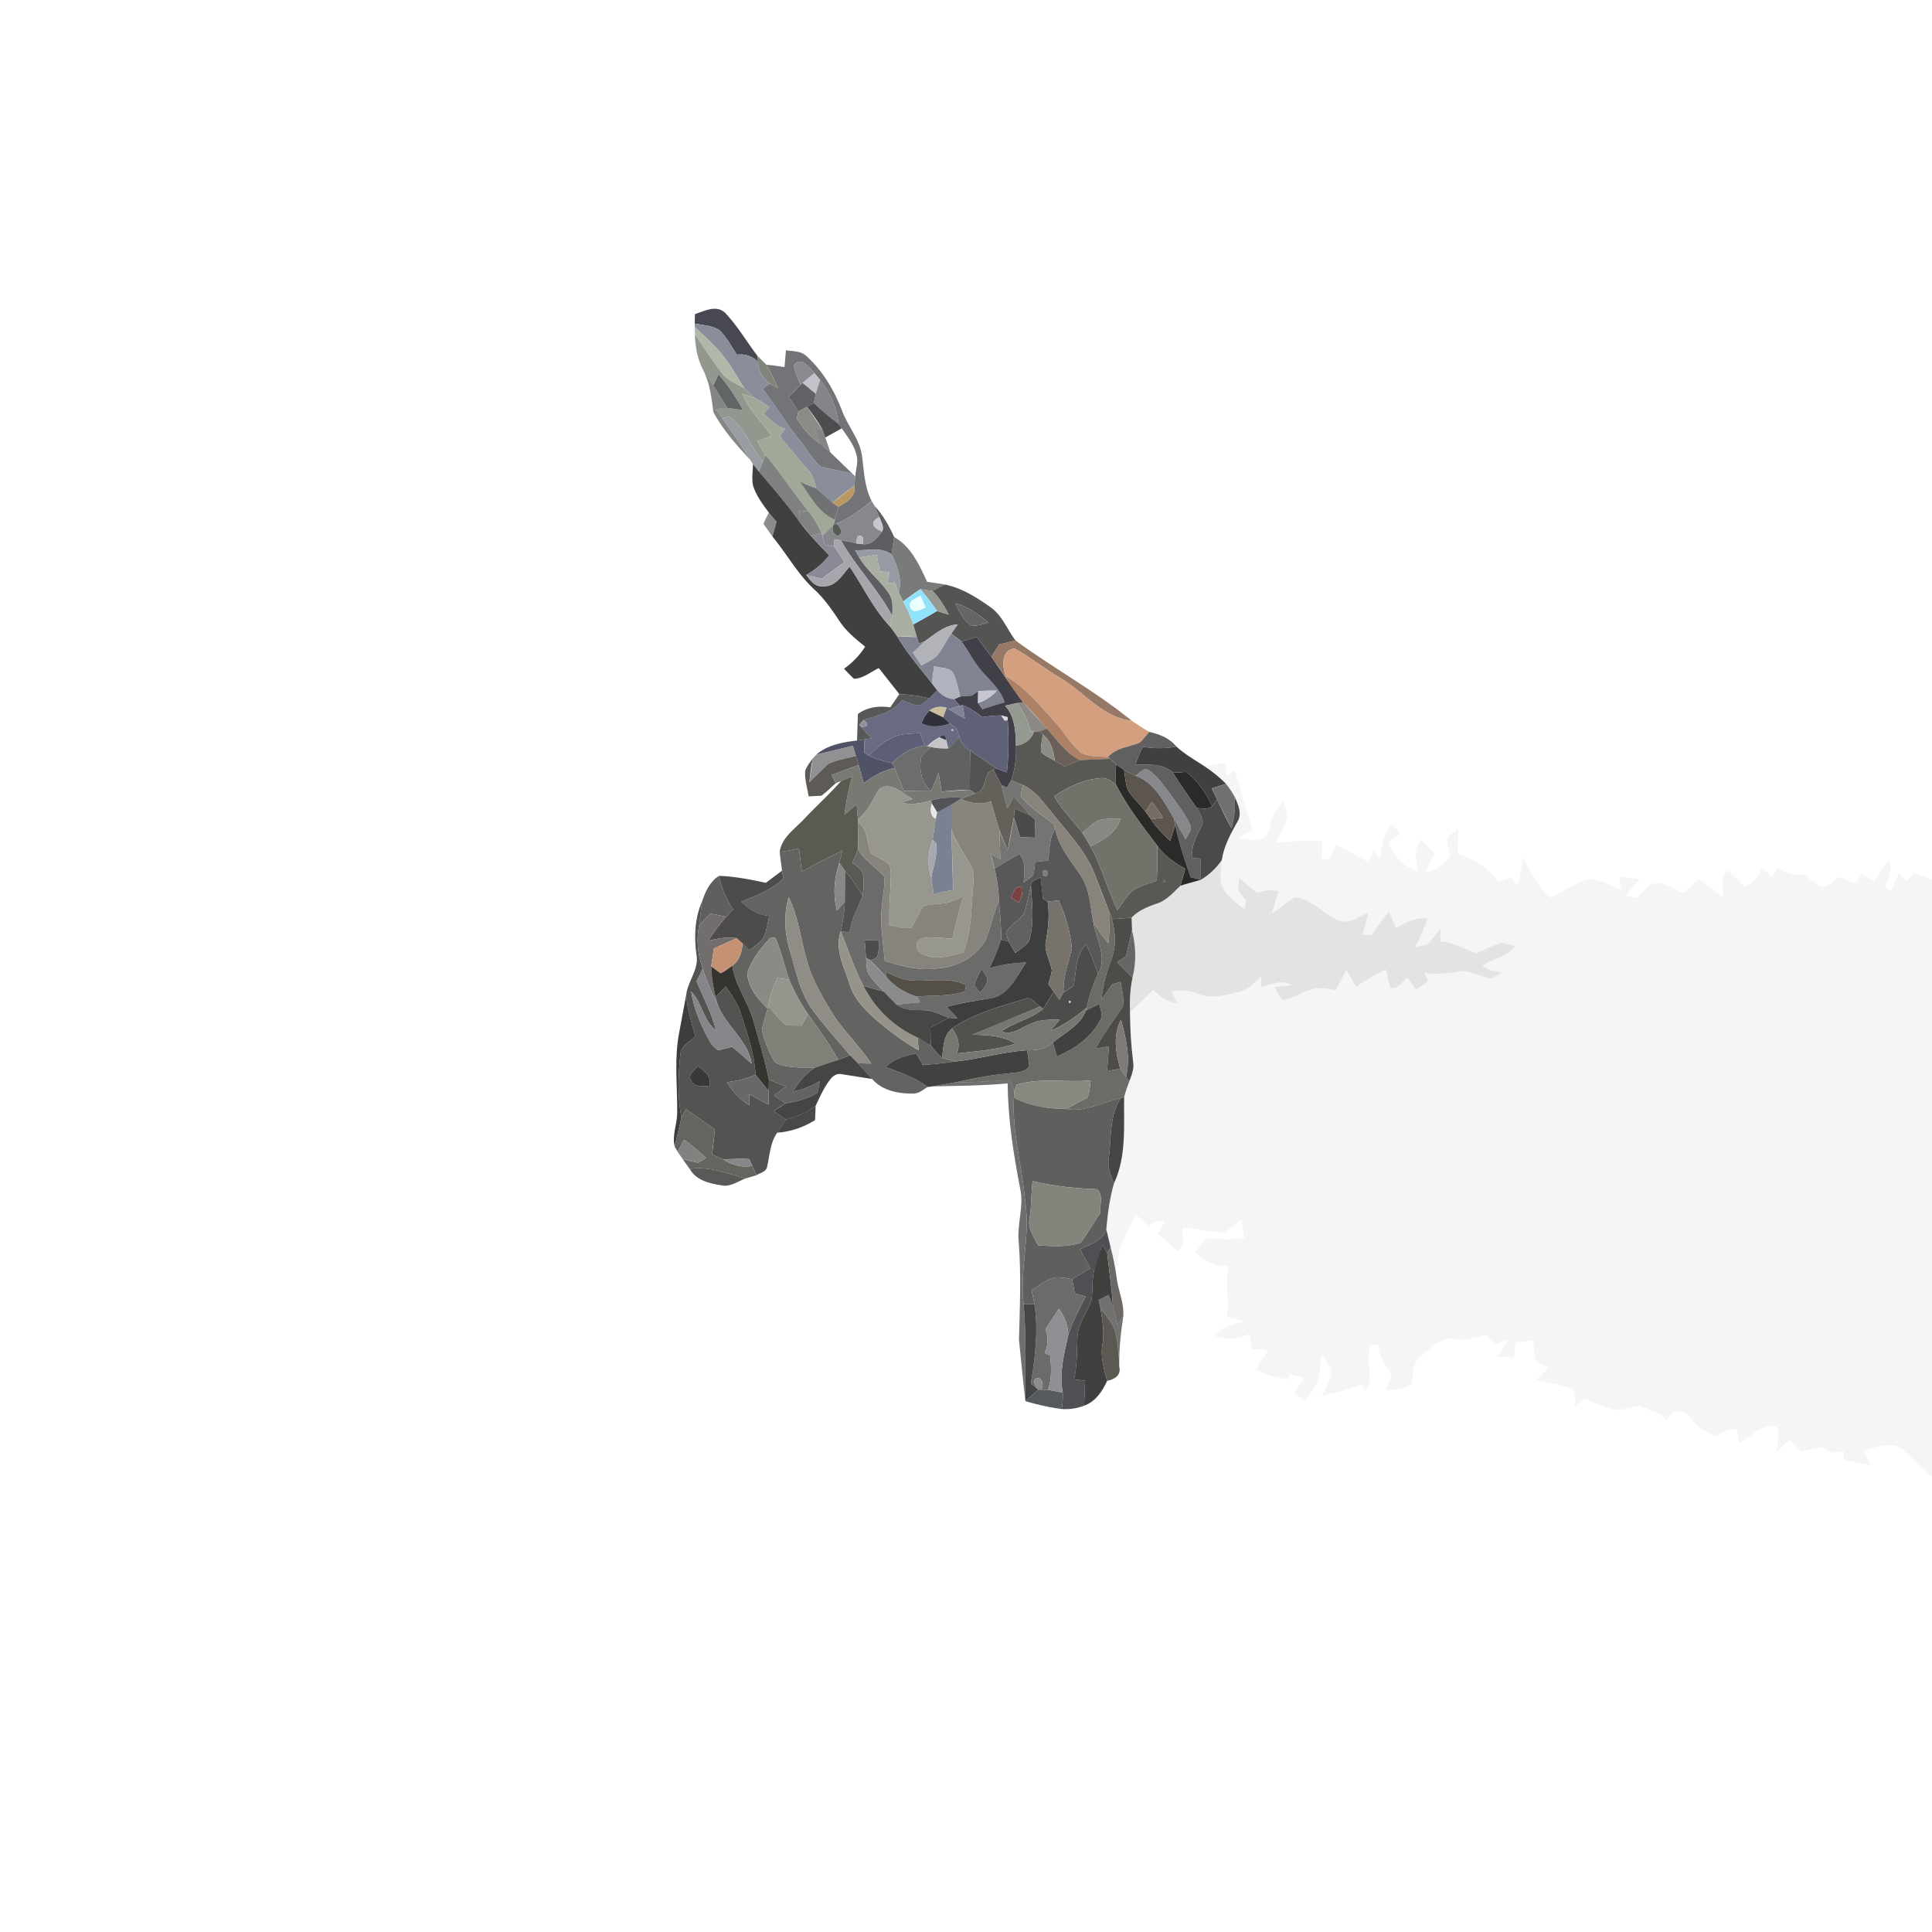 <svg xmlns="http://www.w3.org/2000/svg" width="682.667" height="682.667" viewBox="0 0 512 512"  xmlns:v="https://vecta.io/nano"><path fill="#474851" d="M184.17 83.25c2.48-.82 5.62-2.52 7.94-.41 3.3 3.44 5.69 7.63 8.57 11.4l.25 1.65c-1.55-1.47-3.5-2.2-5.63-1.89-1.51-2.23-2.71-4.73-4.72-6.57-1.91-1.22-4.31-1.23-6.47-1.68l.06-2.5z"/><path fill="#8a8d9a" d="M184.11 85.75c2.16.45 4.56.46 6.47 1.68 2.01 1.84 3.21 4.34 4.72 6.57 2.13-.31 4.08.42 5.63 1.89-.07 2.39 1.26 4.36 3.07 5.8l-1.9 1.32c3.61 4.72 6.64 9.85 10.43 14.44 1.74 2 2.88 4.63 5.05 6.2 2.75.81 5.61 1.11 8.36 1.92l.72.66-.22 2.45c-1.98 1.44-3.91 2.96-5.79 4.54-1.46-1.22-2.88-2.49-4.28-3.77-.58-1.65-.92-3.47-2.14-4.81-2.58-2.98-5.17-5.95-7.58-9.07l1.42-2c-2.36-.48-3.93-2.44-5.7-3.9l1.54-1.84c-1.26-.76-2.48-1.58-3.77-2.28a22.53 22.53 0 0 1-2.86-2.66c-1.88-2.85-3.46-5.9-5.62-8.55-2.2-2.86-4.97-5.2-7.55-7.7v-.89z"/><path fill="#b2b8a9" d="M184.11 86.64c2.58 2.5 5.35 4.84 7.55 7.7 2.16 2.65 3.74 5.7 5.62 8.55-2.31-1.23-4.83-2.32-6.37-4.54-2.35-3.18-4.58-6.46-6.75-9.76l-.05-1.95z"/><path fill="#93988e" d="M184.16 88.59c2.17 3.3 4.4 6.58 6.75 9.76 1.54 2.22 4.06 3.31 6.37 4.54a22.53 22.53 0 0 0 2.86 2.66c-1.13-.44-2.29-.81-3.43-1.18 1.74 4.28 5.26 7.38 7.72 11.2l-3.76 1.31 2.24 3.78-.73 1.65c-3.29-3.77-4.82-9.17-9.12-11.96l-1.66.54-1.8-2.52c1.05-.1 2.1-.22 3.16-.26l4.14.57c-1.83-3.36-3.94-6.57-6.46-9.45l-1.42 2.9c-.92-1.46-1.9-2.88-2.82-4.33-1.38-2.87-1.99-6.04-2.04-9.21z"/><path fill="#737477" d="M208.28 92.84c1.84.27 3.95.11 5.41 1.5 4.32 3.9 7.38 9.04 9.44 14.44 1.54 4.22 4.85 7.76 5.35 12.34.52 3.93.63 8.06 2.52 11.65-2.92 2.35-5.95 4.63-9.45 6.06l-.72.31.41-1.39.91-3.46c2.23-1.15 4.74-2.71 4.29-5.61l.22-2.45c.14-1.96.9-3.95.27-5.89-.68-2.57-2.38-4.67-3.86-6.82l-.83-1.16c-.49-4.25-2.15-8.33-4.88-11.65l-1.53-1.82c-1.28-1.51-4.02-4.88-5.5-1.81.43 1.69 1.16 3.29 1.83 4.9-1.09 1.02-2.14 2.1-3.18 3.18l2.61 3.86-.4 1.93c1.56 2.53 3.45 4.86 5.96 6.5l2.93 2.46 5.86 5.66c-2.75-.81-5.61-1.11-8.36-1.92-2.17-1.57-3.31-4.2-5.05-6.2-3.79-4.59-6.82-9.72-10.43-14.44l1.9-1.32 2.2 1.16c-.96-2.1-1.95-4.19-3.1-6.19 1.61.13 3.21.35 4.8.62l.38-4.44z"/><path fill="#7c8075" opacity=".96" d="M200.68 94.24l2.42 2.42c1.15 2 2.14 4.09 3.1 6.19l-2.2-1.16c-1.81-1.44-3.14-3.41-3.07-5.8l-.25-1.65z"/><path fill="#8b8a90" d="M210.33 97.08c1.48-3.07 4.22.3 5.5 1.81l-3.13 2.6-.54.49c-.67-1.61-1.4-3.21-1.83-4.9z"/><path fill="#3d4040" opacity=".63" d="M186.2 97.8l2.82 4.33 3.74 5.98-3.16.26 1.8 2.52c2.57 3.61 5.23 7.15 7.43 11.01-3.6-3.93-7.27-7.95-9.77-12.69-.52-3.91-.94-7.88-2.86-11.41z"/><path fill="#626566" d="M190.44 99.23c2.52 2.88 4.63 6.09 6.46 9.45-1.39-.17-2.76-.39-4.14-.57l-3.74-5.98 1.42-2.9z"/><path fill="#c3c2ca" d="M212.7 101.49l3.13-2.6 1.53 1.82-1.18 3.67-3.48-2.89z"/><path fill="#858489" d="M217.36 100.71c2.73 3.32 4.39 7.4 4.88 11.65-2.29-1.75-4.51-3.58-6.59-5.56l.53-2.42a87.25 87.25 0 0 1 1.18-3.67z"/><path fill="#616166" d="M212.16 101.98l.54-.49 3.48 2.89-.53 2.42-1.8.99-2.26 1.23-2.61-3.86 3.18-3.18z"/><path fill="#a2a897" d="M196.71 104.37l3.43 1.18 3.77 2.28-1.54 1.84c1.77 1.46 3.34 3.42 5.7 3.9l-1.42 2c2.41 3.12 5 6.09 7.58 9.07 1.22 1.34 1.56 3.16 2.14 4.81-1.55-.68-3.22-1.09-4.62-2.1 2.82 3.76 4.88 8.46 9.49 10.4l-.41 1.39c-.94.98-1.92 1.91-2.9 2.86l-.24-.75c-.86-2.04-2.03-3.93-3.37-5.68-3.95-4.87-7.33-10.15-11.41-14.91l-2.24-3.78 3.76-1.31c-2.46-3.82-5.98-6.92-7.72-11.2z"/><path fill="#414144" opacity=".93" d="M213.85 107.79l1.8-.99c2.08 1.98 4.3 3.81 6.59 5.56l.83 1.16-4.36 2.42-.69-1.96c-1.18-2.2-2.68-4.2-4.17-6.19z"/><path fill="#8b8c86" d="M211.59 109.02l2.26-1.23 4.17 6.19-2.31-.78 1.44 4.25c-2.51-1.64-4.4-3.97-5.96-6.5l.4-1.93z"/><path fill="#999ca3" d="M191.4 110.89l1.66-.54c4.3 2.79 5.83 8.19 9.12 11.96a85.91 85.91 0 0 0-1.1 2.63l-1.53-1.92-.72-1.12c-2.2-3.86-4.86-7.4-7.43-11.01z"/><path fill="#31332e" opacity=".59" d="M215.71 113.2l2.31.78.69 1.96 1.37 3.97-2.93-2.46-1.44-4.25z"/><path fill="#808181" d="M202.18 122.31l.73-1.65c4.08 4.76 7.46 10.04 11.41 14.91l-2.47-.24-.11 2.77c-3.29-4.6-6.99-8.87-10.66-13.16a85.91 85.91 0 0 1 1.1-2.63z"/><path opacity=".75" d="M199.52 128.53c-.31-1.82-.02-3.68.03-5.51l1.53 1.92c3.67 4.29 7.37 8.56 10.66 13.16 1.02 1.35 2.08 2.68 3.19 3.96 1.57 1.75 3.21 3.42 4.83 5.13-1.7 2.09-3.73 3.86-6.09 5.17 1.08 1.46 2.31 3.25 4.41 3.01 3.36.22 5.18-2.99 7.06-5.21 3.62 5.3 6.32 11.23 10.78 15.93a49.75 49.75 0 0 1 1.9 2.61c2.57 4.45 5.97 8.32 9.12 12.36l1.46 1.88-2.11 2.15c-2.6-.69-5.27-1.03-7.95-1.14l-5.45-6.9c-2.13 1-4.15 2.78-6.58 2.83-.92-.85-1.77-1.76-2.64-2.65 2.22-1.59 4.13-3.54 5.6-5.85-2.47-2.02-5.01-4.06-6.78-6.76-1.99-3-4.05-5.98-6.71-8.43-4.4-4.07-7.27-9.4-11.06-13.99l1.09-3.93-2.05-2.41c-1.67-2.27-3.43-4.6-4.24-7.33z"/><path fill="#6f7172" d="M211.75 127.35c1.4 1.01 3.07 1.42 4.62 2.1l4.28 3.77 1.5 1.07-.91 3.46c-4.61-1.94-6.67-6.64-9.49-10.4z"/><path fill="#bb9862" d="M226.44 128.68c.45 2.9-2.06 4.46-4.29 5.61l-1.5-1.07 5.79-4.54z"/><path d="M221.55 138.83c3.5-1.43 6.53-3.71 9.45-6.06l.78 1.31 1.27 2.97c-.9.36-2.12 1.31-1.41 2.39a4.99 4.99 0 0 0 2.11 1.4c-1.18 1.76-2.74 3.61-5.09 3.38l.06-1.78-.73-.51-.83.27-.21 1.82c-1.36-.36-2.74-.62-4.13-.85l-1.68-.26-.12 1.91-2.45-.48-.64-2.34 2.9-2.86c-.45 1.29-.11 2.23 1.03 2.82 1.82-.17.89-2.72-.31-3.13zm79.34 66.74c1.16-.64 2.21-2.41 3.7-1.39 2.37 1.71 3.97 4.23 5.73 6.53 1.78 2.54 3.83 4.95 5.06 7.82.78 1.44-.7 2.66-1.15 3.94l-3.15-5.58c-2.64-4.34-5.04-9.5-10.19-11.32z" fill="#87888c"/><path fill="#5d5d63" d="M231.78 134.08c2.22 2.41 3.85 5.27 5.18 8.24l-.67 4.63c-2.76-2.15-6.49-.95-9.69-1.15l1.12 1.92c2.1 3.64 5.65 6.12 7.91 9.64 1.14 1.73.91 3.89.81 5.85-3.82-7.17-9.62-12.98-13.62-20.04 1.39.23 2.77.49 4.13.85l1.71.2c2.35.23 3.91-1.62 5.09-3.38.69-1.24-.33-2.61-.7-3.79-.41-1-.84-1.99-1.27-2.97z"/><path fill="#7b7d7a" opacity=".95" d="M211.85 135.33l2.47.24c1.34 1.75 2.51 3.64 3.37 5.68l-2.76.81-3.19-3.96.11-2.77z"/><path opacity=".45" d="M203.76 135.86l2.05 2.41-1.09 3.93-2.39-3.35c.38-1.04.92-2.02 1.43-2.99z"/><path fill="#c8c7cf" d="M231.64 139.44c-.71-1.08.51-2.03 1.41-2.39.37 1.18 1.39 2.55.7 3.79a4.99 4.99 0 0 1-2.11-1.4z"/><path fill="#565d57" d="M220.83 139.14l.72-.31c1.2.41 2.13 2.96.31 3.13-1.14-.59-1.48-1.53-1.03-2.82z"/><path fill="#8a8a96" d="M214.93 142.06l2.76-.81.24.75.64 2.34 2.45.48 2.8 4.08-6.07 4.48-4.08-1.02c2.36-1.31 4.39-3.08 6.09-5.17l-4.83-5.13z"/><path fill="#babbc0" d="M227.16 142.2l.83-.27.73.51-.06 1.78-1.71-.2.21-1.82z"/><path fill="#a3a5aa" opacity=".98" d="M221.14 142.91l1.68.26c4 7.06 9.8 12.87 13.62 20.04l-.52 2.88c-4.46-4.7-7.16-10.63-10.78-15.93-1.88 2.22-3.7 5.43-7.06 5.21-2.1.24-3.33-1.55-4.41-3.01l4.08 1.02a287.07 287.07 0 0 0 6.07-4.48l-2.8-4.08.12-1.91z"/><path fill="#787b79" d="M236.29 146.95c.13-1.56.4-3.09.67-4.63 4.51 2.52 6.66 7.41 8.74 11.87 1.57.22 3.14.43 4.7.72l-3.32 1.68a67.92 67.92 0 0 1-3.19-.44c-1.57 1-3.05 2.13-4.54 3.23-.42-.79-.81-1.6-1.19-2.41.97-3.52-.38-6.89-1.87-10.02z"/><path fill="#9799a3" d="M226.6 145.8c3.2.2 6.93-1 9.69 1.15 1.49 3.13 2.84 6.5 1.87 10.02-.38-.86-.73-1.74-1.07-2.62l-1.93.2.54-2.95-2.54-.15-.85-4.47c-1.53.28-3.06.53-4.59.74a63.56 63.56 0 0 1-1.12-1.92z"/><path fill="#a8aea2" d="M227.72 147.72l4.59-.74.85 4.47 2.54.15-.54 2.95 1.93-.2 1.07 2.62 1.19 2.41c1.06 1.95 2.01 3.97 2.69 6.09l.93 3.36c-1.71-.16-3.44-.17-5.15-.13l-1.9-2.61.52-2.88c.1-1.96.33-4.12-.81-5.85-2.26-3.52-5.81-6-7.91-9.64z"/><path fill="#545453" d="M250.4 154.91c4.41.88 8.26 3.32 11.89 5.86 3.22 2.15 4.57 5.95 6.82 8.96l-4.35 1.06-2.03 3.27c-1.26-1.78-2.57-3.51-3.87-5.25l-4.08 1.19c-.87-.73-1.77-1.41-2.67-2.09.56-.83 1.13-1.64 1.71-2.45-3.43.24-6.06 2.56-8.73 4.47l-1.63.68-.49-1.78-.93-3.36a194.86 194.86 0 0 0 6.3-3.54l3.11.97c-1.23-2.25-2.49-4.53-4.37-6.31 1.1-.58 2.21-1.13 3.32-1.68m2.81 4.95c1.08 2.12 2.02 4.59 4.19 5.84 1.56.37 3.07-.4 4.58-.7-2.63-2.17-5.46-4.17-8.77-5.14z"/><path fill="#959990" d="M243.89 156.15l3.19.44c1.88 1.78 3.14 4.06 4.37 6.31l-3.11-.97c-1.38-2-2.83-3.96-4.45-5.78z"/><path fill="#91e3fb" d="M239.35 159.38l4.54-3.23c1.62 1.82 3.07 3.78 4.45 5.78l-6.3 3.54c-.68-2.12-1.63-4.14-2.69-6.09m1.83 1.41c.7 2.14 2.74.76 4.11.21l-1.35-3.16c-1.14.79-3.17 1.13-2.76 2.95z"/><path fill="#ebffff" d="M241.18 160.79c-.41-1.82 1.62-2.16 2.76-2.95l1.35 3.16c-1.37.55-3.41 1.93-4.11-.21z"/><path fill="#666565" d="M253.21 159.86c3.31.97 6.14 2.97 8.77 5.14-1.51.3-3.02 1.07-4.58.7-2.17-1.25-3.11-3.72-4.19-5.84z"/><path fill="#b2b2b9" d="M245.09 169.93c2.67-1.91 5.3-4.23 8.73-4.47l-1.71 2.45c-1.42 2.02-2.43 4.32-4.07 6.19-1.18.9-2.54 1.53-3.84 2.24l-2.3-3.38 3.19-3.03z"/><path fill="#808391" d="M237.82 168.7l5.15.13.49 1.78 1.63-.68-3.19 3.03 2.3 3.38c1.3-.71 2.66-1.34 3.84-2.24 1.64-1.87 2.65-4.17 4.07-6.19l2.67 2.09 4.03 6.1c2.36 3.44 6.09 5.91 7.41 10.02l-5.89 1.83-1.16-1.65c1.97-.59 3.65-1.75 5.02-3.28-1.66 0-3.32.01-4.97.15l-1.71 1.19c-1.02.06-2.04.12-3.05.23-.53-2.08-.92-4.23-1.84-6.19-1.1-1.66-3.38-1.3-5.07-1.84l-.61 4.5c-3.15-4.04-6.55-7.91-9.12-12.36z"/><path fill="#414048" d="M254.78 170l4.08-1.19 3.87 5.25 4.08 5.99 4.29 6.08-1.53.18-3.2.72c2.64 2.9 2.76 6.88 2.88 10.6a24.59 24.59 0 0 1-1.24 9.13l-1.18 2.01-1.49-.79-2.08-4.04.71-.34 2.85 1.09c.55-4.59.49-9.21.24-13.81l-.01-.82-1.74-.46c-1.68.01-3.35.2-5 .45-1.6-1.26-3.26-2.47-5.19-3.16l-.85.11-1.37-1.75 1.56-.66c1.01-.11 2.03-.17 3.05-.23l1.71-1.19-.05 3.13 1.16 1.65c1.96-.64 3.92-1.24 5.89-1.83-1.32-4.11-5.05-6.58-7.41-10.02-1.4-1.99-2.6-4.12-4.03-6.1z"/><path fill="#886753" opacity=".89" d="M264.76 170.79l4.35-1.06c10.08 7.39 21.15 13.39 30.85 21.3-7.71-.84-12.51-7.47-18.77-11.25-4.19-2.47-8.03-5.51-12.25-7.92-3.63.2-3.41 4.86-2.38 7.37l.25.82c-1.32-2.02-2.68-4.02-4.08-5.99l2.03-3.27z"/><path fill="#d39f7f" d="M266.56 179.23c-1.03-2.51-1.25-7.17 2.38-7.37 4.22 2.41 8.06 5.45 12.25 7.92 6.26 3.78 11.06 10.41 18.77 11.25 1.51 1 3 2.02 4.58 2.92-.83 1-1.57 2.09-2.59 2.91-2.84 1.1-6.15 1.32-8.31 3.73-2.38-.14-4.91-.01-7.11-1.07-2.79-2.26-4.49-5.52-6.91-8.13-4.03-4.37-7.78-9.22-13.06-12.16z"/><path fill="#afb3bd" d="M247.55 176.56c1.69.54 3.97.18 5.07 1.84.92 1.96 1.31 4.11 1.84 6.19l-1.56.66c-1.82.04-3.32-1.03-4.5-2.31l-1.46-1.88.61-4.5z"/><path fill="#ac8166" d="M266.56 179.23c5.28 2.94 9.03 7.79 13.06 12.16 2.42 2.61 4.12 5.87 6.91 8.13 2.2 1.06 4.73.93 7.11 1.07l.54.51c-2.67.17-5.33.24-8 .32-3.76-1.79-6.03-5.4-8.78-8.36-2.05-2.35-4.12-4.69-6.3-6.93-1.54-1.95-2.96-3.99-4.29-6.08l-.25-.82z"/><path fill="#696b82" d="M248.4 182.94c1.18 1.28 2.68 2.35 4.5 2.31l1.37 1.75-2.76 1-.65-.42c-1.61-.52-3.26-.27-4.6.77-.83 1-1.68 2.04-2.01 3.33 2.38 1.26 5.06.91 7.5.05l1.9 1.54.32 1.15.13.36.23.6c-.96 1.05-1.99 2.04-3.05 2.99l-.51-2.16c-.06-1.54-.68-1.81-1.88-.81-1.15.63-2.26 1.35-3.13 2.36l-.7-.18-1.22-3.29c-2.53.17-5.2.05-7.5 1.27-2.39 1.04-4.2 2.95-6.09 4.68l-1.13-.68-.11-3.61 1.93-.27-2.7-3 1.43-.23.18-.66-1.02-.99c3.68-1.17 7.75-1.94 10.18-5.26 1.28.51 2.56 1.04 3.9 1.4 1.41.15 2.38-1.08 3.38-1.85l2.11-2.15m3.75 10.34v.45h.45v-.45h-.45z"/><path fill="#c7c5cf" d="M259.22 183.17c1.65-.14 3.31-.15 4.97-.15-1.37 1.53-3.05 2.69-5.02 3.28l.05-3.13z"/><path fill="#3a3c3b" opacity=".85" d="M238.34 183.95c2.68.11 5.35.45 7.95 1.14-1 .77-1.97 2-3.38 1.85-1.34-.36-2.62-.89-3.9-1.4-2.43 3.32-6.5 4.09-10.18 5.26l-1.11 1.24.52.64c.88 1.01 1.79 2 2.7 3l-1.93.27-1.89.29.23-7.03c2.51-1.84 5.57-2.23 8.59-1.76l2.4-3.5z"/><path fill="#3d372f" opacity=".59" d="M269.57 186.31l1.53-.18 6.3 6.93-1.9.72-1.45.1-.9-.06c-.69-2.72-1.88-5.27-3.58-7.51z"/><path fill="#cbbe9f" d="M246.26 188.35c1.34-1.04 2.99-1.29 4.6-.77l-.91 2.52-3.69-1.75z"/><path fill="#808191" d="M251.51 188l2.76-1 .85-.11.59 3.56c-1.45-.74-2.85-1.55-4.2-2.45z"/><path fill="#5f6179" d="M255.12 186.89c1.93.69 3.59 1.9 5.19 3.16 1.65-.25 3.32-.44 5-.45l.93 1.35.82-.07c.25 4.6.31 9.22-.24 13.81l-2.85-1.09-6.85-4.7c-1.31-.84-2.53-1.91-2.79-3.52l-.23-.6c-.03-.09-.1-.27-.13-.36l-.32-1.15-1.9-1.54-1.8-1.63.91-2.52.65.42c1.35.9 2.75 1.71 4.2 2.45l-.59-3.56z"/><path fill="#959a91" d="M266.37 187.03l3.2-.72c1.7 2.24 2.89 4.79 3.58 7.51l.9.06c-.8 2.19-2.52 3.44-4.8 3.75-.12-3.72-.24-7.7-2.88-10.6z"/><path fill="#313139" d="M244.25 191.68c.33-1.29 1.18-2.33 2.01-3.33l3.69 1.75 1.8 1.63c-2.44.86-5.12 1.21-7.5-.05z"/><path fill="#dbd7dd" d="M265.31 189.6l1.74.46.01.82-.82.07-.93-1.35z"/><path fill="#919296" d="M227.72 192.04l1.11-1.24 1.02.99-.18.66-1.43.23-.52-.64z"/><path fill="#b8b6c1" d="M252.15 193.28h.45v.45h-.45v-.45z"/><path fill="#595854" d="M274.05 193.88l1.45-.1.88.89c-.22 1.49-.59 2.97-.51 4.48.88 1.23 2.49 1.68 3.69 2.54l2.6 1.41 4.02-1.68 8-.32 1.63 1.53c-.17 1.77-.21 3.56-.05 5.34-1.13-.82-2.29-1.93-3.79-1.75-4.61.17-8.81 2.34-12.6 4.78 2.02 3.63 5.06 6.49 7.52 9.79a76.23 76.23 0 0 1 2.07 3.49c3.04 5.34 4.43 11.41 7.2 16.88 1.38-1.91 2.6-4.03 4.5-5.48 1.84-1.03 3.9-1.58 5.89-2.26.16-3.1.23-6.2.14-9.3 1.87 2.68 4.58 4.53 7.4 6.08l-1.25 4.51c-1.9 1.8-3.69 3.93-6.28 4.76-2.43.85-4.89 1.79-6.68 3.73l-5.21.38-.58-1.58-3.66-9.51c-2.18-6.21-6.8-11.06-10.84-16.1-2.6-2.99-4.78-6.64-8.53-8.34l-3.05-1.29a24.59 24.59 0 0 0 1.24-9.13c2.28-.31 4-1.56 4.8-3.75m34.19 39.42v.45h.45v-.45h-.45z"/><path fill="#4f423b" opacity=".84" d="M277.4 193.06c2.75 2.96 5.02 6.57 8.78 8.36-1.35.53-2.68 1.12-4.02 1.68l-2.6-1.41c-.38-2.6-.98-5.32-3.18-7.02l-.88-.89 1.9-.72z"/><path fill="#5c5f77" d="M236.34 195.56c2.3-1.22 4.97-1.1 7.5-1.27l1.22 3.29c-3.35.52-6.38 2.14-8.64 4.66-2.1-.53-4.24-.97-6.17-2 1.89-1.73 3.7-3.64 6.09-4.68z"/><path fill="#a6a3aa" d="M253.97 194.42l.13.36-.13-.36z"/><path fill="#606061" d="M304.54 193.95c2.73.64 5.41 1.62 7.21 3.9-2.93.59-5.93.53-8.87.06-.83 1.51-1.45 3.12-1.96 4.77 3.41-.06 7.22-.46 9.93 2.09 1.96 3.21 4.19 6.25 6.33 9.36.82 1.53 2.27 3.43 1.09 5.17-1.42 2.48-2.53 5.13-2.43 8.05l2.38.2.03 5.6-2.7-.67c-1.59-4.53-3.14-9.09-4.09-13.81l-.38-1.78 3.15 5.58c.45-1.28 1.93-2.5 1.15-3.94-1.23-2.87-3.28-5.28-5.06-7.82-1.76-2.3-3.36-4.82-5.73-6.53-1.49-1.02-2.54.75-3.7 1.39l-2.99-1.5-2.09-1.44-1.63-1.53-.54-.51c2.16-2.41 5.47-2.63 8.31-3.73 1.02-.82 1.76-1.91 2.59-2.91z"/><path fill="#3a3e4d" d="M248.89 195.4c1.2-1 1.82-.73 1.88.81l-1.88-.81z"/><path fill="#8b8e84" d="M276.38 194.67c2.2 1.7 2.8 4.42 3.18 7.02-1.2-.86-2.81-1.31-3.69-2.54-.08-1.51.29-2.99.51-4.48z"/><path fill="#505366" d="M216.31 200c2.99-2.61 7.01-3.29 10.81-3.76l1.89-.29a62.43 62.43 0 0 0 .11 3.61l1.13.68c1.93 1.03 4.07 1.47 6.17 2l.68 1.29c-3.04.66-5.78 2.15-8.2 4.08l-1.34-4.89-.72-2.38-.84-2.68-9.69 2.34z"/><path fill="#c6c4c9" d="M245.76 197.76c.87-1.01 1.98-1.73 3.13-2.36l1.88.81.51 2.16c-1.56.04-3.12-.07-4.64-.4l-.88-.21z"/><path fill="#606162" d="M251.28 198.37l3.05-2.99c.26 1.61 1.48 2.68 2.79 3.52l-.09 10.41c-2.51 0-5.02.24-7.51.46l-.8-5.02c-.55 1.69-1.24 3.34-2.02 4.94-2.59-2.32-3.25-5.94-2.52-9.24.76-.88 1.62-1.67 2.46-2.48 1.52.33 3.08.44 4.64.4z"/><path fill="#919193" d="M216.31 200l9.69-2.34.84 2.68c-2.48.63-5.08.99-7.39 2.12l-4.97 4.85.93-6.35.9-.96z"/><path fill="#6d6d6e" d="M236.42 202.24c2.26-2.52 5.29-4.14 8.64-4.66l.7.18.88.21-2.46 2.48c-.73 3.3-.07 6.92 2.52 9.24l-7.17-.06-2.43-6.1-.68-1.29z"/><path fill="#404040" d="M302.88 197.91c2.94.47 5.94.53 8.87-.06 2.2 2.02 4.8 3.49 7.29 5.11 2.1 1.39 4.1 2.95 5.87 4.76l-3.81 1.2 1.46 2.99-1.33 1.76c-1.57-3.48-3.82-6.72-6.83-9.1-1.19 0-2.38.11-3.55.2-2.71-2.55-6.52-2.15-9.93-2.09.51-1.65 1.13-3.26 1.96-4.77z"/><path fill="#535354" d="M257.12 198.9l6.85 4.7-.71.34-1.36.8c-.97 1.92-.9 5.01-3.49 5.53l-1.38-.96c-.04-3.47.05-6.94.09-10.41z"/><path fill="#5e5b56" d="M219.45 202.46c2.31-1.13 4.91-1.49 7.39-2.12l.72 2.38-7.14 2.64 1.05 2.22c-1.28 1.09-2.42 2.34-3.79 3.3l-3.36.17c-.41-2.22-1.08-4.44-.95-6.71.4-1.28 1.28-2.31 2.04-3.38-.48 2.09-.7 4.22-.93 6.35l4.97-4.85z"/><path opacity=".04" d="M319.04 202.96l5.61-.77.46 3.35 2.06-1.28c1.84 5.16 3 10.53 4.78 15.71l-3.99 2.24c2.48.23 5.25.9 7.53-.52 1.33-1.95 1.13-4.6 2.47-6.58.69-.95 1.44-1.86 2.22-2.74a73.09 73.09 0 0 1 .96 3.67c-.5 2.61-1.92 4.91-3.02 7.3 4.1-.38 8.22-.72 12.33-.42l-.2 4.87 2.13-.18 1.67-3.85 8.69 4.74 1.35-3.34 1.65 2.56c.35-3.24.85-6.59 3.04-9.16l2.4 2.27-3.36 2.49c1.12 1.8 2.1 3.73 3.61 5.26 1.31 1.02 2.88 1.65 4.35 2.41-.34-2.85-1.35-6.03.89-8.37 1.21 1.22 2.42 2.46 3.59 3.74-1.03 1.42-1.68 3.06-2.4 4.65 2.77-.2 4.76-2.08 6.45-4.08-.38-1.57-.86-3.16-.77-4.79.7-1.09 1.96-1.64 2.93-2.46l-.2 6.54c4.2 1.47 8.24 3.63 10.79 7.42l3.44-.96 1.64 2.05c.65-2.51 1.17-5.05 1.5-7.61 1.96 3.92 3.92 7.99 7.41 10.82 3.3-1.74 6.43-3.94 10.05-4.95 3.06.06 5.79 1.73 8.58 2.85l-.54-3.49 5.51.7a108.28 108.28 0 0 0-3.96 4.34c1.01.17 2.04.32 3.07.45 1.26-1.11 2.38-2.38 3.68-3.45 3.06-1.17 5.97 1.05 8.62 2.33l4.14-3.8c2.21 1.61 4.35 3.3 6.53 4.96-.28-2.48-.95-5.28.98-7.31 1.56 1.46 3.11 2.95 4.63 4.46 2.33-.82 3.59-2.92 4.62-5.02l2.72 2.47 1.3-2.36c2.2 1.1 4.55 2.06 7.06 1.59 1.38 1.09 2.72 2.27 4.26 3.16 2.08.72 3.46-1.3 4.83-2.48l4.58 1.68 1.75-2.57 3.24 2.13c1.21-1.95 2.47-3.88 3.87-5.71.86 2.47.31 4.97-1.14 7.09l1.58 1.08 2.23-4.71 1.95 2.11 2.1-2.03c1.58.52 3.15 1.05 4.71 1.66v158.3c-2.79-2.36-5.3-5.01-7.97-7.5-3.15-1.85-6.89-.57-10.02.66l1.63 3.72-7.03-1.36.03-2.34-3.02.4c-.96-.5-1.89-1.04-2.89-1.39-1.85-.02-3.62.62-5.4 1.02l-3.07-3.15-3.89 3.57c.96-2.25 1.22-4.68.5-7.04-4.06-.73-6.72 2.72-9.97 4.47l-.58-3.61c-2.06-.34-3.89.57-5.45 1.81-2.59-1.05-5.19-2.31-6.69-4.77-.85-1.8-2.94-2.17-4.73-1.79-.65.76-1.31 1.51-2 2.23l-1.19-1.39c-1.86-.74-3.69-1.55-5.5-2.4-2.24.41-4.47 1.03-6.76 1.1-2.85-.64-5.47-1.99-8.18-3.05l-2.38 2.1c-.2-1.44.36-3.25-.6-4.43-3.04-1.45-6.47-1.76-9.7-2.58a147.3 147.3 0 0 1 3.33-3.28c-1.15-.5-2.4-.83-3.4-1.6-.55-1.8-.57-3.69-.68-5.54l-4.73.42-.5 4.2a11.55 11.55 0 0 0-4.3-.29l2.82-4.6-3.5 1.24-2.47-2.61c-2.59.81-5.25 1.69-8 1.28-3.76-.81-6.66 2.34-9.26 4.55-2.16 1.82-1.94 4.86-2.29 7.4-2.16 1.07-4.5 1.64-6.91 1.62l1.66-4.35c-1.87-2.23-3.59-4.72-3.52-7.75l-2.46.16c-.29 2.87-.14 5.75.09 8.62.21 1.37-.71 2.48-1.35 3.59l-.81-1.99c-3.28 1.65-6.89 2.38-10.46 3.06.96-2.17 2.22-4.3 2.42-6.71-.48-1.56-1.67-2.75-2.56-4.07-.3 2.07-.47 4.17-.92 6.22-.49 2.25-2.13 3.99-3.42 5.84l-2.9-1.94 2.64-4.05-3.93-.95-.48 1.48c-2.72-.89-5.85-1.05-8.18-2.74.6-1.95 1.98-3.52 3.12-5.18l-4.34-.23-.69-4.06c-2.95 1.43-6.23 1.79-9.31.49 2.08-2.48 5.27-3.07 8.29-3.65-1.64-.43-3.22-1.1-4.93-1.17.46-4.52-.39-9.05.28-13.55-3.37.21-6.24-1.56-8.73-3.63.82-1.27 1.6-2.6 2.67-3.67 3.46-.07 6.95.51 10.38-.25l-.9-4.72c-1.61 1.16-3.03 2.79-5.01 3.32-3.58-.21-7.09-1.18-10.7-1.21l.38 4.32-1.52 2.02-5.11-4.73 1.67-3.23-1.42-.39-2.96 1.43-3.19-2.94c-2.67 5.1-5.69 10.35-5.18 16.35-.38-2.59-.88-5.16-1.55-7.69l-1.14-4.74c.36-4.13.9-8.27 2.06-12.26 3.33-7.1 2.55-15.16 2.67-22.78.35-1.42.84-2.8 1.36-4.16.57-1.64 1.36-3.33 1.03-5.11-.56-4.39-.81-8.8-.84-13.22l6.23-5.97c1.66 1.93 3.88 3.14 6.35 3.7l-1.67-3.3c2.47-.39 4.98-.27 7.31.72 3.29 1.42 6.86.24 10.17-.44 2.66-.44 4.53-2.48 6.45-4.18l-.14 2.8c2.67-.75 5.62-2.2 8.23-.45-1.56.19-3.11.34-4.66.48.75 1.15 1.19 2.6 2.37 3.4 2.55-.46 4.75-2 7.2-2.77 2.17-.81 4.49-.2 6.7.1.98-1.78 1.91-3.58 2.81-5.4l2.56 4.56c2.46-1.84 5.2-3.22 7.93-4.61.34 1.59.65 3.19 1.11 4.76 2 .79 3.13-1.57 4.56-2.55l2.28 3.12 3.23-2.21-1.03-2.25c2.94.48 5.9.25 8.82-.26 3.08-.75 5.79 1.25 8.69 1.85 1.07-.45 2.07-1.02 3.1-1.54-1.81-.42-3.7-.74-5.27-1.8 2.72-2.1 6.53-2.38 8.72-5.29a61.68 61.68 0 0 0-3.45-.83c-2.49.5-4.63 1.97-7.05 2.66-3.07-1.12-5.96-2.86-9.29-3.08l-.01-3.42c-1.1 1.44-2.13 2.96-3.45 4.21-1.11.28-2.22.51-3.34.7 1.59-2.33 2.33-5.07 3.54-7.59-3.09-.27-5.96.89-8.48 2.57l-1.92-4.38c-1.57 1.99-3.03 4.05-4.47 6.13l-2.46.04 1.47-5.86c-2.25.94-4.5 2.76-7.06 2.25-4.52-1.31-7.54-5.94-12.4-6.31-2.13 1.28-4.01 2.95-6.14 4.25.54-1.99 1.14-3.95 1.81-5.9-1.93-.53-3.88-.16-5.74.46l-4.67-3.94c-.12 1.01-.22 2.03-.3 3.06.63 1.04 1.45 1.94 2.22 2.89l-.55 2.28c-2.35-1.87-5.13-3.7-6.13-6.68-.44-2.08-.06-4.23.14-6.31.55-3.63 2.29-6.86 4.06-10.02 1.49-2.19.26-4.79-.71-6.9-.65-1.17-1.42-2.25-2.22-3.3-1.77-1.81-3.77-3.37-5.87-4.76z"/><path fill="#797974" d="M220.42 205.36l7.14-2.64 1.34 4.89c2.42-1.93 5.16-3.42 8.2-4.08l2.43 6.1 7.17.06c.78-1.6 1.47-3.25 2.02-4.94l.8 5.02 7.51-.46 1.38.96-3.12 1.17c-2.87-.22-5.78-.17-8.54.72-2.61.77-5.32 1.21-8 .54l3.04-.93c-2.61-1.43-5.62-4.78-8.73-2.71-1.76 2.77-2.91 6.02-5.71 7.99l-.32-3.88-3.23 2.72c.42-3.41 1.08-6.78 2.02-10.09l-2.9 1.16c-.37.15-1.09.47-1.45.62l-1.05-2.22z"/><path fill="#2a2b28" d="M295.76 207.97c-.16-1.78-.12-3.57.05-5.34l2.09 1.44c.25 1.74.38 3.51.95 5.18 1.28 2.17 3.2 3.85 4.72 5.85l1.43 2c1.42 2.15 3.22 4 5.11 5.74l1.35-4.17c.95 4.72 2.5 9.28 4.09 13.81l2.7.67c-1.79.55-3.62.99-5.41 1.56.46-1.5.85-3.01 1.25-4.51-2.82-1.55-5.53-3.4-7.4-6.08-3.94-5.17-7.97-10.33-10.93-16.15z"/><path fill="#64615a" d="M261.9 204.74l1.36-.8 2.08 4.04 1.61 6.25 1.69-3.18 4.34 4.98-4.08-1.74-.2 2.25-1.68 8.84-2.14-5.27-2.33-7.8c-2.63 1.19-5.4.53-7.95-.54l.69-.33 3.12-1.17c2.59-.52 2.52-3.61 3.49-5.53z"/><path fill="#5d564e" d="M297.9 204.07l2.99 1.5c5.15 1.82 7.55 6.98 10.19 11.32l.38 1.78-1.35 4.17c-1.89-1.74-3.69-3.59-5.11-5.74l3.2-.4c-.89-1.48-1.89-2.89-3-4.2l-1.63 2.6c-1.52-2-3.44-3.68-4.72-5.85-.57-1.67-.7-3.44-.95-5.18z"/><path fill="#292a2a" d="M310.85 204.77l3.55-.2c3.01 2.38 5.26 5.62 6.83 9.1-1.17 1-2.69.53-4.05.46-2.14-3.11-4.37-6.15-6.33-9.36z"/><path fill="#595a52" d="M222.92 206.96l2.9-1.16c-.94 3.31-1.6 6.68-2.02 10.09l3.23-2.72.32 3.88v.79l.04 7.2c-.46 1.18-.97 2.34-1.47 3.51.91.92 2.23 1.55 2.74 2.8.41 2.01.19 4.09-.06 6.12-1.09-1.89-2.25-3.73-3.6-5.45l-1.06-1.2-1.51-2.17.84-3.25c-3.66 1.73-7.23 3.65-10.79 5.6l-.74-6.14a49.18 49.18 0 0 1-5.11.89c.55-3.86 4-6.04 6.45-8.69 3.23-3.42 6.72-6.58 9.84-10.1z"/><path fill="#71736a" d="M279.37 211c3.79-2.44 7.99-4.61 12.6-4.78 1.5-.18 2.66.93 3.79 1.75 2.96 5.82 6.99 10.98 10.93 16.15.09 3.1.02 6.2-.14 9.3-1.99.68-4.05 1.23-5.89 2.26-1.9 1.45-3.12 3.57-4.5 5.48-2.77-5.47-4.16-11.54-7.2-16.88 3.37-1.6 6.83-3.6 8.09-7.38-1.88.05-3.78-.01-5.62.39-1.83.67-3.12 2.24-4.54 3.5-2.46-3.3-5.5-6.16-7.52-9.79z"/><path fill="#747473" d="M268.01 206.76l3.05 1.29-.6 2.87c2.48 3.02 5.75 5.15 8.82 7.5l.38 1.27c-1.56 2.2-1.43 5.09-1.82 7.65-.01.1-.04.29-.05.39l-.04.32-3.44.38c-.15 1.2-.16 2.44-.56 3.59-.77.68-1.63 1.25-2.46 1.85.16-2.58.71-5.43-1.14-7.58a227.55 227.55 0 0 0-6.58 3.9c-.31-1.35-.69-2.69-1.12-4.01l2.64 1.51-.21-7.58c.63 1.78 1.39 3.52 2.14 5.27.63-2.93 1.23-5.88 1.68-8.84.48 1.77 1.05 3.52 1.61 5.28l4.07.18-.07-4.75-1.33-1.22c-1.5-1.62-2.91-3.31-4.34-4.98l-1.69 3.18c-.58-2.08-1.07-4.17-1.61-6.25l1.49.79 1.18-2.01z"/><path fill="#97968f" d="M233.06 209.06c3.11-2.07 6.12 1.28 8.73 2.71l-3.04.93c2.68.67 5.39.23 8-.54l.19.8c-.38 1.36-.54 3.34 1.07 4l-.86 5.62c-1.21 3.26-1.47 6.67-.33 9.99l.62 4.48a37.59 37.59 0 0 1 5.14-1.2c-.05-5.36-.31-10.72-.46-16.08 1.22 3.55 3.52 6.55 5.31 9.8.82 1.3.56 2.9.52 4.35-.59 6.2-.37 12.57-2.64 18.47-3.55.9-7.56 2.3-11.02.36-1.85-.75-1.91-3.76.22-4.14 2.63-.38 5.28-.01 7.91.15.94-3.76 1.77-7.54 2.84-11.27-1.88.93-3.82 1.92-5.96 1.98-1.6.25-3.38.01-4.81.83-.99 1.84-1.82 3.76-2.92 5.53-2.02.48-4.09-.39-6.08-.68.12-4.22.46-8.43.6-12.65-.05-1.24.09-2.65-.67-3.71-1.48-.98-3.1-1.71-4.61-2.63-1.19-2.77-.67-6.47-3.46-8.32v-.79c2.8-1.97 3.95-5.22 5.71-7.99z"/><path fill="#88847c" d="M271.06 208.05c3.75 1.7 5.93 5.35 8.53 8.34 4.04 5.04 8.66 9.89 10.84 16.1 1.15 3.19 2.42 6.34 3.66 9.51.05 2.68-.12 5.37-.34 8.04-1.41-1.75-2.78-3.54-3.97-5.44-.86-4.09-.87-8.51-3.16-12.15-2.55-4.13-6.05-7.82-6.96-12.76-.09-.32-.28-.95-.38-1.27-3.07-2.35-6.34-4.48-8.82-7.5l.6-2.87z"/><path fill="#726f6f" d="M321.1 208.92l3.81-1.2c.8 1.05 1.57 2.13 2.22 3.3.41 2.87-.07 5.75-.78 8.54l-3.79-7.65-1.46-2.99z"/><path fill="#535459" d="M246.75 212.16c2.76-.89 5.67-.94 8.54-.72l-.69.33-2.49 1.53c-1.2.74-2.47 1.38-3.74 2l-1.43-2.34-.19-.8z"/><path fill="#4a4a49" d="M327.13 211.02c.97 2.11 2.2 4.71.71 6.9-1.77 3.16-3.51 6.39-4.06 10.02-1.45 2.1-3.33 3.89-5.53 5.21l-.03-5.6-2.38-.2c-.1-2.92 1.01-5.57 2.43-8.05 1.18-1.74-.27-3.64-1.09-5.17 1.36.07 2.88.54 4.05-.46l1.33-1.76c1.21 2.57 2.44 5.14 3.79 7.65.71-2.79 1.19-5.67.78-8.54z"/><path fill="#86847c" d="M252.11 213.3l2.49-1.53c2.55 1.07 5.32 1.73 7.95.54l2.33 7.8.21 7.58-2.64-1.51 1.12 4.01c.67 2.79 1.12 5.64 1.16 8.51-1.43 3.42-2.22 7.05-3.57 10.49-2.58 4.43-7.55 7.1-12.6 7.44-4.81.68-9.58-.51-14.11-2.01-.37-4.86-1.3-9.72-.72-14.6.21-2.55.78-5.08.68-7.64-2.3-2.49-5.3-4.33-7.02-7.34l-.04-7.2c2.79 1.85 2.27 5.55 3.46 8.32 1.51.92 3.13 1.65 4.61 2.63.76 1.06.62 2.47.67 3.71l-.6 12.65c1.99.29 4.06 1.16 6.08.68 1.1-1.77 1.93-3.69 2.92-5.53 1.43-.82 3.21-.58 4.81-.83 2.14-.06 4.08-1.05 5.96-1.98-1.07 3.73-1.9 7.51-2.84 11.27-2.63-.16-5.28-.53-7.91-.15-2.13.38-2.07 3.39-.22 4.14 3.46 1.94 7.47.54 11.02-.36 2.27-5.9 2.05-12.27 2.64-18.47.04-1.45.3-3.05-.52-4.35-1.79-3.25-4.09-6.25-5.31-9.8-.07-2.16-.02-4.32-.01-6.47z"/><path fill="#e6e8ea" d="M246.94 212.96l1.43 2.34-.36 1.66c-1.61-.66-1.45-2.64-1.07-4z"/><path fill="#7a8190" d="M248.37 215.3l3.74-2 .01 6.47.46 16.08a37.59 37.59 0 0 0-5.14 1.2l-.62-4.48c.48-2.99 1.71-5.98 1.3-9.02l-.97-.97.86-5.62.36-1.66z"/><path fill="#756c63" d="M303.57 215.1l1.63-2.6c1.11 1.31 2.11 2.72 3 4.2l-3.2.4-1.43-2z"/><path fill="#4d4b49" d="M268.9 214.29l4.08 1.74 1.33 1.22.07 4.75-4.07-.18-1.61-5.28.2-2.25z"/><path fill="#878881" d="M291.43 217.29c1.84-.4 3.74-.34 5.62-.39-1.26 3.78-4.72 5.78-8.09 7.38a76.23 76.23 0 0 0-2.07-3.49c1.42-1.26 2.71-2.83 4.54-3.5z"/><path fill="#575857" d="M277.84 227.34c.39-2.56.26-5.45 1.82-7.65.91 4.94 4.41 8.63 6.96 12.76 2.29 3.64 2.3 8.06 3.16 12.15.78 4.46 3.78 9.05 1.2 13.47-.92-2.66-1.92-5.28-3.12-7.81-2.97 2.89-2.54 7.34-3.4 11.09-.88.55-1.75 1.11-2.61 1.69-.16-4.07 1.28-7.85 2.21-11.72-.4-4.38-1.71-8.71-3.5-12.72a71.94 71.94 0 0 1-2.91.33l-1.22-.67c-.26-1.95-.44-3.91-.65-5.85-.88.86-2.58.67-2.57 2.26-.67 2.53-1 5.16-1.92 7.62-1.43 1.72-3.53 2.84-4.65 4.79a15.43 15.43 0 0 0 .69 2.45l-2.02-.54c.06-3.44-.32-6.87-.58-10.29-.04-2.87-.49-5.72-1.16-8.51a227.55 227.55 0 0 1 6.58-3.9c1.85 2.15 1.3 5 1.14 7.58.83-.6 1.69-1.17 2.46-1.85.4-1.15.41-2.39.56-3.59l3.44-.38.04-.32.05-.39m-1.57 3.66l.01.83.72.4.71-.41-.01-.83-.72-.41-.71.42m-8.4 6.9l2.23 1.36c.43-1.33 1.04-2.67.8-4.1-1.99-.69-2.3 1.45-3.03 2.74z"/><path fill="#a4a8b0" d="M247.15 222.58l.97.97c.41 3.04-.82 6.03-1.3 9.02-1.14-3.32-.88-6.73.33-9.99z"/><path fill="#636361" d="M206.63 225.75a49.18 49.18 0 0 0 5.11-.89l.74 6.14c3.56-1.95 7.13-3.87 10.79-5.6l-.84 3.25c-1.34 4.09-1.76 8.4-.62 12.6l2.08-2.26c-.09 2.64-.53 5.26-1.08 7.84-1.67 4.79.89 9.44 2.32 13.91 1.15 3.96 4.16 6.92 7.13 9.61 3.56 2.89 7.17 5.78 11.22 7.99l-.33-3.37a43.28 43.28 0 0 1 3.53 2.11c.94 1.12 1.9 2.25 2.97 3.27a61.35 61.35 0 0 0 3.6.95 115.43 115.43 0 0 1-8.27.9l-.42-.03-1.76-3c-2.93.59-5.89 1.4-8.09 3.56 3.81 1.54 7.83 2.74 11.1 5.34-1.21.74-2.39 1.82-3.91 1.72-3.89.08-8.12-.79-10.78-3.85-1.29-1.35-2.47-2.79-3.75-4.16l3.52.08c-3.25-4.92-7.69-8.94-10.72-14.01-1.79-2.92-3.5-5.9-4.84-9.05-2.92-6.76-3.05-14.39-6.32-21.03-1.32 4.54-1.1 9.35.23 13.85 1.67 5.7 2.84 11.78 6.53 16.6 3.01 3.95 6.33 7.64 9.51 11.45l-3.12 1.22c-2.41-4.22-5.19-8.2-8.04-12.12-1.95-2.85-3.63-5.9-4.92-9.1-1.37-3.67-2.07-7.57-3.75-11.12l-1.22-.13c-2.56 2.74-5.01 5.84-6.18 9.45.17 3.79 2.75 6.88 5.36 9.4-.5 1.89-1.1 3.76-1.49 5.69.67 3.02 1.89 5.94 3.5 8.6 3.23 1.63 7.05 1.29 10.58 1.35-2.5 1.53-4.35 3.85-5.82 6.34 2.51-.49 4.91-1.41 7.08-2.76l-.6 3.09c-2.56 1.65-5.53 2.33-8.49 2.84l-3.04-2.13 3.16-2.36-4.52-1.76c-1.07-5.36-2.69-10.59-4.18-15.84-1.41-4.98-4.8-9.21-5.54-14.4 1.92-1.37 2.56-3.63 2.75-5.86l1.7 1.75c1.36-1.07 3.08-1.88 3.88-3.5.79-1.77 1.07-3.7 1.46-5.57-2.88-.33-5.4-1.74-7.4-3.79 3.95-1.56 8.06-3.1 11.13-6.16l-.31-2.07c-.24-1.66-.47-3.32-.63-4.98z"/><path fill="#6b6c69" d="M225.92 228.55l1.47-3.51c1.72 3.01 4.72 4.85 7.02 7.34.1 2.56-.47 5.09-.68 7.64-.58 4.88.35 9.74.72 14.6 4.53 1.5 9.3 2.69 14.11 2.01 5.05-.34 10.02-3.01 12.6-7.44 1.35-3.44 2.14-7.07 3.57-10.49.26 3.42.64 6.85.58 10.29-.82 2.62-1.92 5.15-3.11 7.63 3.16-.98 6.44-1.43 9.74-1.55-2.59 3.76-4.85 9.17-10.05 9.59-3.69.57-7.38 1.16-10.98 2.18l2.87 3.03-2.37-.14c-2.14-.81-4.24-2-6.59-2.02-2.48-.06-5.11.08-7.22-1.46 2.06-.28 4.14-.48 6.22-.62a76.22 76.22 0 0 0-.86-1.54c4.25-.35 8.66 0 12.77-1.34l.29-1.7c-4.38-2.23-9.42-.86-14.11-1.22-2.56-.01-4.84-1.27-7.12-2.27l.17 1.43c-1.5-1.55-2.95-3.15-4.5-4.64 3.11.16 2.14-3.25 2.61-5.27l-3.92.1.35 4.65c.18 1.43.03 2.99.68 4.32 1.17 1.67 2.59 3.14 4 4.61-1.78-.52-3.56-1-5.35-1.47-2.48-4.61-4.01-9.64-6.02-14.46l2.28.26c.59-3.4 2.17-6.48 3.51-9.62.25-2.03.47-4.11.06-6.12-.51-1.25-1.83-1.88-2.74-2.8m34.24 28.11c-.71 1.41-1.59 2.8-1.91 4.38a12.02 12.02 0 0 0 1.56 2.08c.8-1.31 2.57-2.77 1.53-4.45l-1.18-2.01z"/><path fill="#f6f2f6" d="M277.79 227.73l.05-.39-.05.39z"/><path opacity=".11" d="M318.25 233.15c2.2-1.32 4.08-3.11 5.53-5.21-.2 2.08-.58 4.23-.14 6.31 1 2.98 3.78 4.81 6.13 6.68l.55-2.28c-.77-.95-1.59-1.85-2.22-2.89l.3-3.06 4.67 3.94c1.86-.62 3.81-.99 5.74-.46l-1.81 5.9c2.13-1.3 4.01-2.97 6.14-4.25 4.86.37 7.88 5 12.4 6.31 2.56.51 4.81-1.31 7.06-2.25l-1.47 5.86 2.46-.04c1.44-2.08 2.9-4.14 4.47-6.13l1.92 4.38c2.52-1.68 5.39-2.84 8.48-2.57-1.21 2.52-1.95 5.26-3.54 7.59 1.12-.19 2.23-.42 3.34-.7 1.32-1.25 2.35-2.77 3.45-4.21l.01 3.42c3.33.22 6.22 1.96 9.29 3.08 2.42-.69 4.56-2.16 7.05-2.66a61.68 61.68 0 0 1 3.45.83c-2.19 2.91-6 3.19-8.72 5.29 1.57 1.06 3.46 1.38 5.27 1.8-1.03.52-2.03 1.09-3.1 1.54-2.9-.6-5.61-2.6-8.69-1.85-2.92.51-5.88.74-8.82.26l1.03 2.25-3.23 2.21-2.28-3.12c-1.43.98-2.56 3.34-4.56 2.55-.46-1.57-.77-3.17-1.11-4.76-2.73 1.39-5.47 2.77-7.93 4.61l-2.56-4.56c-.9 1.82-1.83 3.62-2.81 5.4-2.21-.3-4.53-.91-6.7-.1-2.45.77-4.65 2.31-7.2 2.77-1.18-.8-1.62-2.25-2.37-3.4l4.66-.48c-2.61-1.75-5.56-.3-8.23.45l.14-2.8c-1.92 1.7-3.79 3.74-6.45 4.18-3.31.68-6.88 1.86-10.17.44-2.33-.99-4.84-1.11-7.31-.72l1.67 3.3c-2.47-.56-4.69-1.77-6.35-3.7l-6.23 5.97c-.13-3.07.03-6.16.66-9.18 1.07-4.11.91-8.37-.11-12.48l-.13-3.41c1.79-1.94 4.25-2.88 6.68-3.73 2.59-.83 4.38-2.96 6.28-4.76 1.79-.57 3.62-1.01 5.41-1.56z"/><path fill="#888986" d="M221.81 241.25c-1.14-4.2-.72-8.51.62-12.6l1.51 2.17-.05 8.17-2.08 2.26z"/><path fill="#4d4c4a" d="M202.94 233.96l4.32-3.23.31 2.07c-3.07 3.06-7.18 4.6-11.13 6.16 2 2.05 4.52 3.46 7.4 3.79-.39 1.87-.67 3.8-1.46 5.57-.8 1.62-2.52 2.43-3.88 3.5l-1.7-1.75-1.58-1.46c-2.54-.37-5.07.13-7.54.69 1.5-2.2 2.99-4.4 4.78-6.37l1.83-1.93c-1.83-2.69-3.14-5.69-3.75-8.89 4.19.14 8.31.96 12.4 1.85z"/><path fill="#4f5251" d="M223.94 230.82l1.06 1.2c1.35 1.72 2.51 3.56 3.6 5.45-1.34 3.14-2.92 6.22-3.51 9.62l-2.28-.26c.55-2.58.99-5.2 1.08-7.84l.05-8.17z"/><path fill="#7d7d80" d="M276.27 231l.71-.42.72.41.01.83-.71.41-.72-.4-.01-.83z"/><path fill="#5f5f5e" d="M186.04 238.95c.86-2.63 2.06-5.31 4.5-6.84.61 3.2 1.92 6.2 3.75 8.89l-1.83 1.93-4.13-.8c-1.18.93-2.14 2.1-3.07 3.27l.78-6.45z"/><path fill="#3d3e3d" d="M273.21 234.67c-.01-1.59 1.69-1.4 2.57-2.26l.65 5.85 1.22.67c.5 3.38.21 6.79-.42 10.13-.71 2.82 1.05 5.39 1.52 8.09-.15 1.25-.57 2.44-.92 3.64l1.41 2.02-2.8 4.56-.79-.64c-1.31-.76-2.41-2.84-4.14-1.99-6.62 2.02-13.47 3.85-19.25 7.82-2.33 1.91-2.18 5.08-2.61 7.79-1.07-1.02-2.03-2.15-2.97-3.27-.07-1.6-.08-3.19-.1-4.78l4.83-2.57 2.37.14-2.87-3.03c3.6-1.02 7.29-1.61 10.98-2.18 5.2-.42 7.46-5.83 10.05-9.59-3.3.12-6.58.57-9.74 1.55 1.19-2.48 2.29-5.01 3.11-7.63l2.02.54c.56 1 1.15 2 1.75 3 1.31-1.17 3.25-1.93 3.81-3.73 1.2-4.62.62-9.44.32-14.13z"/><path fill="#302e2b" opacity=".76" d="M308.24 233.3h.45v.45h-.45v-.45z"/><path fill="#7b4244" d="M267.87 237.9c.73-1.29 1.04-3.43 3.03-2.74.24 1.43-.37 2.77-.8 4.1l-2.23-1.36z"/><path fill="#636160" d="M271.29 242.29c.92-2.46 1.25-5.09 1.92-7.62.3 4.69.88 9.51-.32 14.13-.56 1.8-2.5 2.56-3.81 3.73l-1.75-3a15.43 15.43 0 0 1-.69-2.45c1.12-1.95 3.22-3.07 4.65-4.79z"/><path fill="#8f8d85" d="M209.01 237.77c3.27 6.64 3.4 14.27 6.32 21.03 1.34 3.15 3.05 6.13 4.84 9.05 3.03 5.07 7.47 9.09 10.72 14.01l-3.52-.08-2.09-2.11c-3.18-3.81-6.5-7.5-9.51-11.45-3.69-4.82-4.86-10.9-6.53-16.6-1.33-4.5-1.55-9.31-.23-13.85z"/><path fill="#77736c" d="M277.65 238.93l2.91-.33c1.79 4.01 3.1 8.34 3.5 12.72-.93 3.87-2.37 7.65-2.21 11.72l-1.1 1.93-1.51-2.16-1.41-2.02c.35-1.2.77-2.39.92-3.64-.47-2.7-2.23-5.27-1.52-8.09.63-3.34.92-6.75.42-10.13z"/><path fill="#525452" d="M184.55 252.92c-.62-4.71-.46-9.57 1.49-13.97l-.78 6.45c-.78 3.79-.32 7.68.97 11.31l-1.63 3.37c1.8 4.31 4.02 8.47 5.19 13.03-3.45-2.61-3.69-7.34-6.62-10.36.62 4.22 2.26 8.2 4.22 11.96.77 1.34 1.53 2.89 3 3.61 1.23-.25 2.44-.61 3.66-.92l5.18 4.52c-1-6.43-7.11-10.08-9.17-16.05l-.44-1.66 2.71-2.76c1.59 2.24 3.23 4.53 4.03 7.21 1.68 5.28 3.57 10.58 3.88 16.17-2.42 1.02-4.98 1.66-7.58 1.96 1.47 2.5 3.47 4.62 5.94 6.17l-.07-2.96 5.16 2.72.02-3.57.06-2.98 4.52 1.76-3.16 2.36 3.04 2.13c-1.08.63-2.11 1.32-3.14 2.03l3.19 2.25c-.77 1.15-1.53 2.29-2.24 3.47-1.96 2.71-1.97 6.11-2.73 9.23-.36 1.2-1.85 1.4-2.76 2.04l-1.11-2.46-.83-1.82c-2.31-.12-4.61 0-6.91.06l-2.93-1.29c.3-2.2.49-4.42.74-6.62l-7.62-5.35-1.23 2.25c-1.11-5.59-.88-11.33-.28-16.95.21-2.24 2.59-3.21 4-4.64-1.09-3.55-2.12-7.13-2.49-10.83.37-3.78 3.54-6.93 2.72-10.87m-1.27 33.61c.92 1.77 3.14 1.1 4.73 1.39.72-2.61-1.26-4.09-3.15-5.42-.81 1.24-2.85 2.39-1.58 4.03z"/><path fill="#726e6d" d="M185.26 245.4c.93-1.17 1.89-2.34 3.07-3.27l4.13.8c-1.79 1.97-3.28 4.17-4.78 6.37 2.47-.56 5-1.06 7.54-.69l-6.05 2.75-.7 4.75c.08 2.73.52 5.44 1.15 8.1l.44 1.66c-1.45-2.98-2.87-5.98-3.83-9.16-1.29-3.63-1.75-7.52-.97-11.31z"/><path fill="#6c6b66" d="M294.09 242l.58 1.58c.95 3.5 1.18 7.31-.17 10.75-1.31 3.41-2.26 6.95-2.61 10.59l2.87-4.09 2.25-.63c.26 2.14.96 4.33.57 6.49-2.4 3.75-5.22 7.24-7.25 11.23l3.55-.62-.49 6.55 3.49-.66 1.55 2.16.84 1.25c-.52 1.36-1.01 2.74-1.36 4.16l-.85.24c-4.87.97-9.42 3.85-14.54 2.87 1.89-.87 3.6-2.07 5.53-2.86.81-1.41.72-3.12.98-4.68-6.52.63-13.22-.82-19.59 1.12l-.68 1.79c-.36-1.02-.73-2.03-1.12-3.02-4.98.4-9.97.54-14.95.71 4.71-.95 9.41-2.02 14.21-2.4 1.98-.37 4.44-.11 5.83-1.87-.09-1.46-.33-2.89-.55-4.33 2.46.05 5-.21 6.83-2.04l1.08 3.67c4.67-1.93 9.07-5.02 11.45-9.6.85-1.36.02-2.89-.19-4.3l-3.57 1.73.21-.77c.66-3.09 1.66-6.09 2.99-8.95 2.58-4.42-.42-9.01-1.2-13.47 1.19 1.9 2.56 3.69 3.97 5.44.22-2.67.39-5.36.34-8.04z"/><path fill="#4e4c49" d="M294.67 243.58l5.21-.38.13 3.41-1.61 6.82-2.32 1.58 4.04 4.08c-.63 3.02-.79 6.11-.66 9.18.03 4.42.28 8.83.84 13.22.33 1.78-.46 3.47-1.03 5.11l-.84-1.25c1.16-5.08 0-10.24-1.36-15.15-2.13 4.07-1.44 8.76-.19 12.99l-3.49.66.49-6.55-3.55.62c2.03-3.99 4.85-7.48 7.25-11.23.39-2.16-.31-4.35-.57-6.49l-2.25.63-2.87 4.09c.35-3.64 1.3-7.18 2.61-10.59 1.35-3.44 1.12-7.25.17-10.75z"/><path fill="#96938b" d="M225.13 260.74c-1.43-4.47-3.99-9.12-2.32-13.91 2.01 4.82 3.54 9.85 6.02 14.46 3.05 6 8.17 10.95 14.32 13.68l.33 3.37c-4.05-2.21-7.66-5.1-11.22-7.99-2.97-2.69-5.98-5.65-7.13-9.61z"/><path fill="#656362" opacity=".98" d="M298.4 253.43l1.61-6.82c1.02 4.11 1.18 8.37.11 12.48l-4.04-4.08 2.32-1.58z"/><path fill="#8a8b84" d="M204.23 248.42l1.22.13c1.68 3.55 2.38 7.45 3.75 11.12l-3.19-.51c-1.16 2.35-1.94 4.85-2.42 7.43l-.18.68c-2.61-2.52-5.19-5.61-5.36-9.4 1.17-3.61 3.62-6.71 6.18-9.45z"/><path fill="#c49173" d="M189.17 251.36l6.05-2.75 1.58 1.46c-.19 2.23-.83 4.49-2.75 5.86l-3.07 2.02-2.51-1.84.7-4.75z"/><path fill="#4b4d4e" d="M229.15 249.18l3.92-.1c-.47 2.02.5 5.43-2.61 5.27l-.96-.52-.35-4.65z"/><path fill="#4c4c4b" d="M284.46 261.35c.86-3.75.43-8.2 3.4-11.09 1.2 2.53 2.2 5.15 3.12 7.81-1.33 2.86-2.33 5.86-2.99 8.95-2.93 2.51-6.15 4.67-9.68 6.24l2.56-3.1c-2.55.11-5.22-.04-7.59 1.09-2.57 1-5.03 3.25-7.94 2.07 3.48-2.4 7.81-3.25 11.1-5.95.97-1.5 1.87-3.04 2.8-4.56l1.51 2.16 1.1-1.93c.86-.58 1.73-1.14 2.61-1.69m-1.19 3.94v.45h.45v-.46l-.45.01z"/><path fill="#8a8b8c" d="M230.18 258.15c-.65-1.33-.5-2.89-.68-4.32l.96.52 4.5 4.64a16.98 16.98 0 0 0 8 5.1l.86 1.54-6.22.62-3.42-3.49c-1.41-1.47-2.83-2.94-4-4.61z"/><path fill="#35342f" d="M188.47 256.11l2.51 1.84c1.08-.58 2.08-1.3 3.07-2.02.74 5.19 4.13 9.42 5.54 14.4 1.49 5.25 3.11 10.48 4.18 15.84l-.06 2.98-3.47-4.32c-.31-5.59-2.2-10.89-3.88-16.17-.8-2.68-2.44-4.97-4.03-7.21l-2.71 2.76c-.63-2.66-1.07-5.37-1.15-8.1z"/><path fill="#86868a" d="M186.23 256.71c.96 3.18 2.38 6.18 3.83 9.16 2.06 5.97 8.17 9.62 9.17 16.05-1.76-1.47-3.45-3.02-5.18-4.52-1.22.31-2.43.67-3.66.92-1.47-.72-2.23-2.27-3-3.61-1.96-3.76-3.6-7.74-4.22-11.96 2.93 3.02 3.17 7.75 6.62 10.36-1.17-4.56-3.39-8.72-5.19-13.03l1.63-3.37z"/><path fill="#544f48" d="M234.79 257.56c2.28 1 4.56 2.26 7.12 2.27 4.69.36 9.73-1.01 14.11 1.22l-.29 1.7c-4.11 1.34-8.52.99-12.77 1.34a16.98 16.98 0 0 1-8-5.1l-.17-1.43z"/><path fill="#505052" d="M260.16 256.66l1.18 2.01c1.04 1.68-.73 3.14-1.53 4.45a12.02 12.02 0 0 1-1.56-2.08c.32-1.58 1.2-2.97 1.91-4.38z"/><path fill="#95958d" d="M206.01 259.16l3.19.51c1.29 3.2 2.97 6.25 4.92 9.1l-1.66 3.03c-1.36-.02-2.71.01-4.05-.09-1.94-1.35-3.27-3.37-4.82-5.12.48-2.58 1.26-5.08 2.42-7.43z"/><path fill="#474846" d="M228.83 261.29l5.35 1.47 3.42 3.49c2.11 1.54 4.74 1.4 7.22 1.46 2.35.02 4.45 1.21 6.59 2.02l-4.83 2.57.1 4.78-3.53-2.11c-6.15-2.73-11.27-7.68-14.32-13.68z"/><path fill="#3c3e3c" d="M179.97 273.76l1.86-9.97c.37 3.7 1.4 7.28 2.49 10.83-1.41 1.43-3.79 2.4-4 4.64-.6 5.62-.83 11.36.28 16.95l-1.81 7.62c-.73-2.99.67-5.92.67-8.91.09-7.05-.84-14.18.51-21.16z"/><path fill="#51524e" d="M271.51 264.74c1.73-.85 2.83 1.23 4.14 1.99l-17.9 7.48c3.93.06 8.01.22 11.44 2.39-5.06 1.59-10.35 2-15.59 2.56.93-2.38.25-4.7-1.34-6.6 5.78-3.97 12.63-5.8 19.25-7.82z"/><path fill="#d0cccf" d="M283.27 265.29l.45-.01v.46h-.45v-.45z"/><path d="M287.78 267.79l3.57-1.73c.21 1.41 1.04 2.94.19 4.3-2.38 4.58-6.78 7.67-11.45 9.6l-1.08-3.67c3.1-2.6 7.25-4.49 8.77-8.5zm-34.53 13.51c6.36-.68 12.54-2.55 18.93-2.97.22 1.44.46 2.87.55 4.33-1.39 1.76-3.85 1.5-5.83 1.87-4.8.38-9.5 1.45-14.21 2.4l-5.68.98-1.2.16c-3.27-2.6-7.29-3.8-11.1-5.34 2.2-2.16 5.16-2.97 8.09-3.56l1.76 3 .05.09c.09-.01.28-.04.37-.06a115.43 115.43 0 0 0 8.27-.9z" fill="#404140"/><path fill="#7f8179" d="M203.41 267.27l.18-.68c1.55 1.75 2.88 3.77 4.82 5.12 1.34.1 2.69.07 4.05.09l1.66-3.03c2.85 3.92 5.63 7.9 8.04 12.12-2.03.75-4.09 1.4-6.16 2.02-3.53-.06-7.35.28-10.58-1.35-1.61-2.66-2.83-5.58-3.5-8.6.39-1.93.99-3.8 1.49-5.69z"/><path fill="#767770" d="M257.75 274.21c5.92-2.61 11.93-4.99 17.9-7.48l.79.64c-3.29 2.7-7.62 3.55-11.1 5.95 2.91 1.18 5.37-1.07 7.94-2.07 2.37-1.13 5.04-.98 7.59-1.09l-2.56 3.1c3.53-1.57 6.75-3.73 9.68-6.24l-.21.77c-1.52 4.01-5.67 5.9-8.77 8.5-1.83 1.83-4.37 2.09-6.83 2.04-6.39.42-12.57 2.29-18.93 2.97a61.35 61.35 0 0 1-3.6-.95c.43-2.71.28-5.88 2.61-7.79 1.59 1.9 2.27 4.22 1.34 6.6 5.24-.56 10.53-.97 15.59-2.56-3.43-2.17-7.51-2.33-11.44-2.39z"/><path fill="#7e7a79" d="M296.88 283.19c-1.25-4.23-1.94-8.92.19-12.99 1.36 4.91 2.52 10.07 1.36 15.15l-1.55-2.16z"/><path fill="#444643" d="M222.16 280.89l3.12-1.22 2.09 2.11 3.75 4.16-8.15-1.28c-1.16-.26-2.24.45-2.91 1.35-1.68 2.12-2.77 4.63-3.91 7.07-2.33 1.82-5.11 2.86-7.93 3.62l-3.19-2.25 3.14-2.03c2.96-.51 5.93-1.19 8.49-2.84l.6-3.09c-2.17 1.35-4.57 2.27-7.08 2.76 1.47-2.49 3.32-4.81 5.82-6.34l6.16-2.02z"/><path fill="#c2bfc2" d="M244.56 282.17l.42.03c-.09.02-.28.05-.37.06l-.05-.09z"/><path fill="#363937" d="M183.28 286.53c-1.27-1.64.77-2.79 1.58-4.03 1.89 1.33 3.87 2.81 3.15 5.42-1.59-.29-3.81.38-4.73-1.39z"/><path fill="#66686a" d="M192.66 286.79c2.6-.3 5.16-.94 7.58-1.96l3.47 4.32-.02 3.57-5.16-2.72.07 2.96c-2.47-1.55-4.47-3.67-5.94-6.17z"/><path fill="#161715" opacity=".62" d="M252.69 286.93c4.98-.17 9.97-.31 14.95-.71.39.99.76 2 1.12 3.02l-.06 1.69c-.55 9.19 2.19 18.12 2.95 27.23 1.56 9.14-1.53 18.24-.38 27.41.79 8.56.34 17.17.48 25.76-.66-5.41-1.13-10.84-1.71-16.25.22-8.69.62-17.4-.08-26.08-.46-4.7 1.44-9.35.39-14.02-1.76-9.2-3.26-18.48-3.3-27.87-6.66.63-13.36.64-20.04.8l5.68-.98z"/><path fill="#878980" d="M269.44 287.45c6.37-1.94 13.07-.49 19.59-1.12-.26 1.56-.17 3.27-.98 4.68-1.93.79-3.64 1.99-5.53 2.86-4.76.01-9.54-.78-13.82-2.94l.06-1.69.68-1.79z"/><path fill="#5e605e" d="M268.7 290.93c4.28 2.16 9.06 2.95 13.82 2.94 5.12.98 9.67-1.9 14.54-2.87-3.18 4.74-2.49 10.66-3.24 16.05-.4 2.29.5 4.44 1.42 6.49-1.16 3.99-1.7 8.13-2.06 12.26-1 3.11-4.34 3.98-6.97 5.25l2.75 5.05-4.82 2.9c-1.58-.23-3.17-.62-4.77-.42-2.23.63-4.07 2.14-5.98 3.4l.75 3.64-2.87-.05c-1.15-9.17 1.94-18.27.38-27.41-.76-9.11-3.5-18.04-2.95-27.23m4.96 22.08c-.43 3.32-.25 6.68-.84 9.98-.49 2.62 1.18 4.88 2.32 7.07 3.74.15 7.63.53 11.23-.74 1.93-2.41 3.25-5.24 5.13-7.68-.1-2.1 1.01-4.9-.78-6.47-5.74-.23-11.46-.8-17.06-2.16z"/><path fill="#454545" d="M297.06 291l.85-.24c-.12 7.62.66 15.68-2.67 22.78-.92-2.05-1.82-4.2-1.42-6.49.75-5.39.06-11.31 3.24-16.05z"/><path fill="#0a0a0a" opacity=".74" d="M208.22 296.7c2.82-.76 5.6-1.8 7.93-3.62l-.15 3.76c-3.03 1.9-6.45 3.09-10.02 3.33.71-1.18 1.47-2.32 2.24-3.47z"/><path fill="#66645f" d="M180.6 296.21l1.23-2.25 7.62 5.35-.74 6.62 2.93 1.29c2.32 1.54 4.95 2.27 7.74 1.76l1.11 2.46-2.97.88c-4.8-1.36-9.66-3.35-14.75-2.54l-1.86-2.61 4.04.98 2.16-1.29c-1.83-1.74-3.77-3.36-5.82-4.83l-1.71 3.19c-.2-.34-.6-1.04-.79-1.39.54-2.56 1.22-5.08 1.81-7.62z"/><path fill="#828180" d="M181.29 302.03c2.05 1.47 3.99 3.09 5.82 4.83l-2.16 1.29-4.04-.98-1.33-1.95 1.71-3.19z"/><path fill="#878689" d="M191.64 307.22l6.91-.06.83 1.82c-2.79.51-5.42-.22-7.74-1.76z"/><path fill="#595958" d="M182.77 309.78c5.09-.81 9.95 1.18 14.75 2.54-2.03.77-4.02 2.31-6.31 1.81-3.17-.47-6.74-1.33-8.44-4.35z"/><path fill="#82857c" d="M273.66 313.01c5.6 1.36 11.32 1.93 17.06 2.16 1.79 1.57.68 4.37.78 6.47-1.88 2.44-3.2 5.27-5.13 7.68-3.6 1.27-7.49.89-11.23.74-1.14-2.19-2.81-4.45-2.32-7.07.59-3.3.41-6.66.84-9.98z"/><path fill="#4e5053" d="M286.21 331.05c2.63-1.27 5.97-2.14 6.97-5.25l1.14 4.74-.89 1.61-1.25-2.29-2.28 7.04c-.58 2.48-.27 5.05-.64 7.56-1.04 3.39-3.65 6.25-3.73 9.93-.17 3.73-.03 7.51-.92 11.17l2.95.34-.27 6.63c-2.29.87-4.77 1.15-7.18.7l1.38-.35c.13-1.26.19-2.54.16-3.8-1-5.12.32-10.23 1.45-15.21 1.12-3.61 2.85-6.97 4.63-10.29l-2.92-.81-.67-3.77 4.82-2.9-2.75-5.05z"/><path fill="#40403e" d="M292.18 329.86l1.25 2.29c.54 4.64 1.19 9.27 1.52 13.94l-1.19-2.93-2.61 1.36.45 2.08c.55 3.2 1.15 6.47.58 9.71-.62 3.28.42 6.52 1.21 9.66-1.28 2.79-3.09 5.48-6.1 6.56l.27-6.63-2.95-.34c.89-3.66.75-7.44.92-11.17.08-3.68 2.69-6.54 3.73-9.93.37-2.51.06-5.08.64-7.56.57-2.41 1.46-4.71 2.28-7.04z"/><path fill="#6c6866" d="M294.32 330.54c.67 2.53 1.17 5.1 1.55 7.69.35 3.57 2.07 6.96 1.81 10.57l-1.6 2.22-1.13-4.93c-.33-4.67-.98-9.3-1.52-13.94l.89-1.61z"/><path fill="#6b6b6a" d="M279.37 338.58c1.6-.2 3.19.19 4.77.42l.67 3.77 2.92.81c-1.78 3.32-3.51 6.68-4.63 10.29-.03-2.58-.98-4.98-2.49-7.05l-3.53 5.42c.72 2.1.78 4.3-.26 6.31l1.5.7c.3 3.03.46 6.15-.59 9.08-.46-.02-1.37-.04-1.82-.05.75-1.05.49-3.22-1.15-3.04-1.41.57-.26 2.32.42 3.02l-1.98-1.59c1.12-6.93 2.01-14.05.94-21.05-.23-1.22-.49-2.44-.75-3.64 1.91-1.26 3.75-2.77 5.98-3.4z"/><path fill="#232220" opacity=".64" d="M291.15 344.52l2.61-1.36 1.19 2.93 1.13 4.93 1.6-2.22c-.66 4.44-1.16 8.91-1.06 13.41-.08-2.96-.3-5.92-.96-8.81-.56-2.67-2.59-4.62-4.06-6.8l-.45-2.08z"/><path fill="#444645" d="M271.27 345.57l2.87.05c1.07 7 .18 14.12-.94 21.05l1.98 1.59-3.43 3.07c-.14-8.59.31-17.2-.48-25.76z"/><path fill="#8f8f94" d="M280.61 346.82c1.51 2.07 2.46 4.47 2.49 7.05-1.13 4.98-2.45 10.09-1.45 15.21-1.3-.27-2.61-.55-3.92-.75 1.05-2.93.89-6.05.59-9.08l-1.5-.7c1.04-2.01.98-4.21.26-6.31 1.14-1.82 2.34-3.62 3.53-5.42z"/><path fill="#5c5953" d="M291.6 346.6c1.47 2.18 3.5 4.13 4.06 6.8.66 2.89.88 5.85.96 8.81.56 2.33-1.31 3.31-3.23 3.76-.79-3.14-1.83-6.38-1.21-9.66.57-3.24-.03-6.51-.58-9.71z"/><path fill="#8a8c8d" d="M275.18 368.26c-.68-.7-1.83-2.45-.42-3.02 1.64-.18 1.9 1.99 1.15 3.04l-.73-.02z"/><path fill="#555a5f" d="M275.18 368.26l.73.02 1.82.05 3.92.75c.03 1.26-.03 2.54-.16 3.8l-1.38.35c-2.83-.42-5.62-1.11-8.36-1.9l3.43-3.07z"/></svg>
